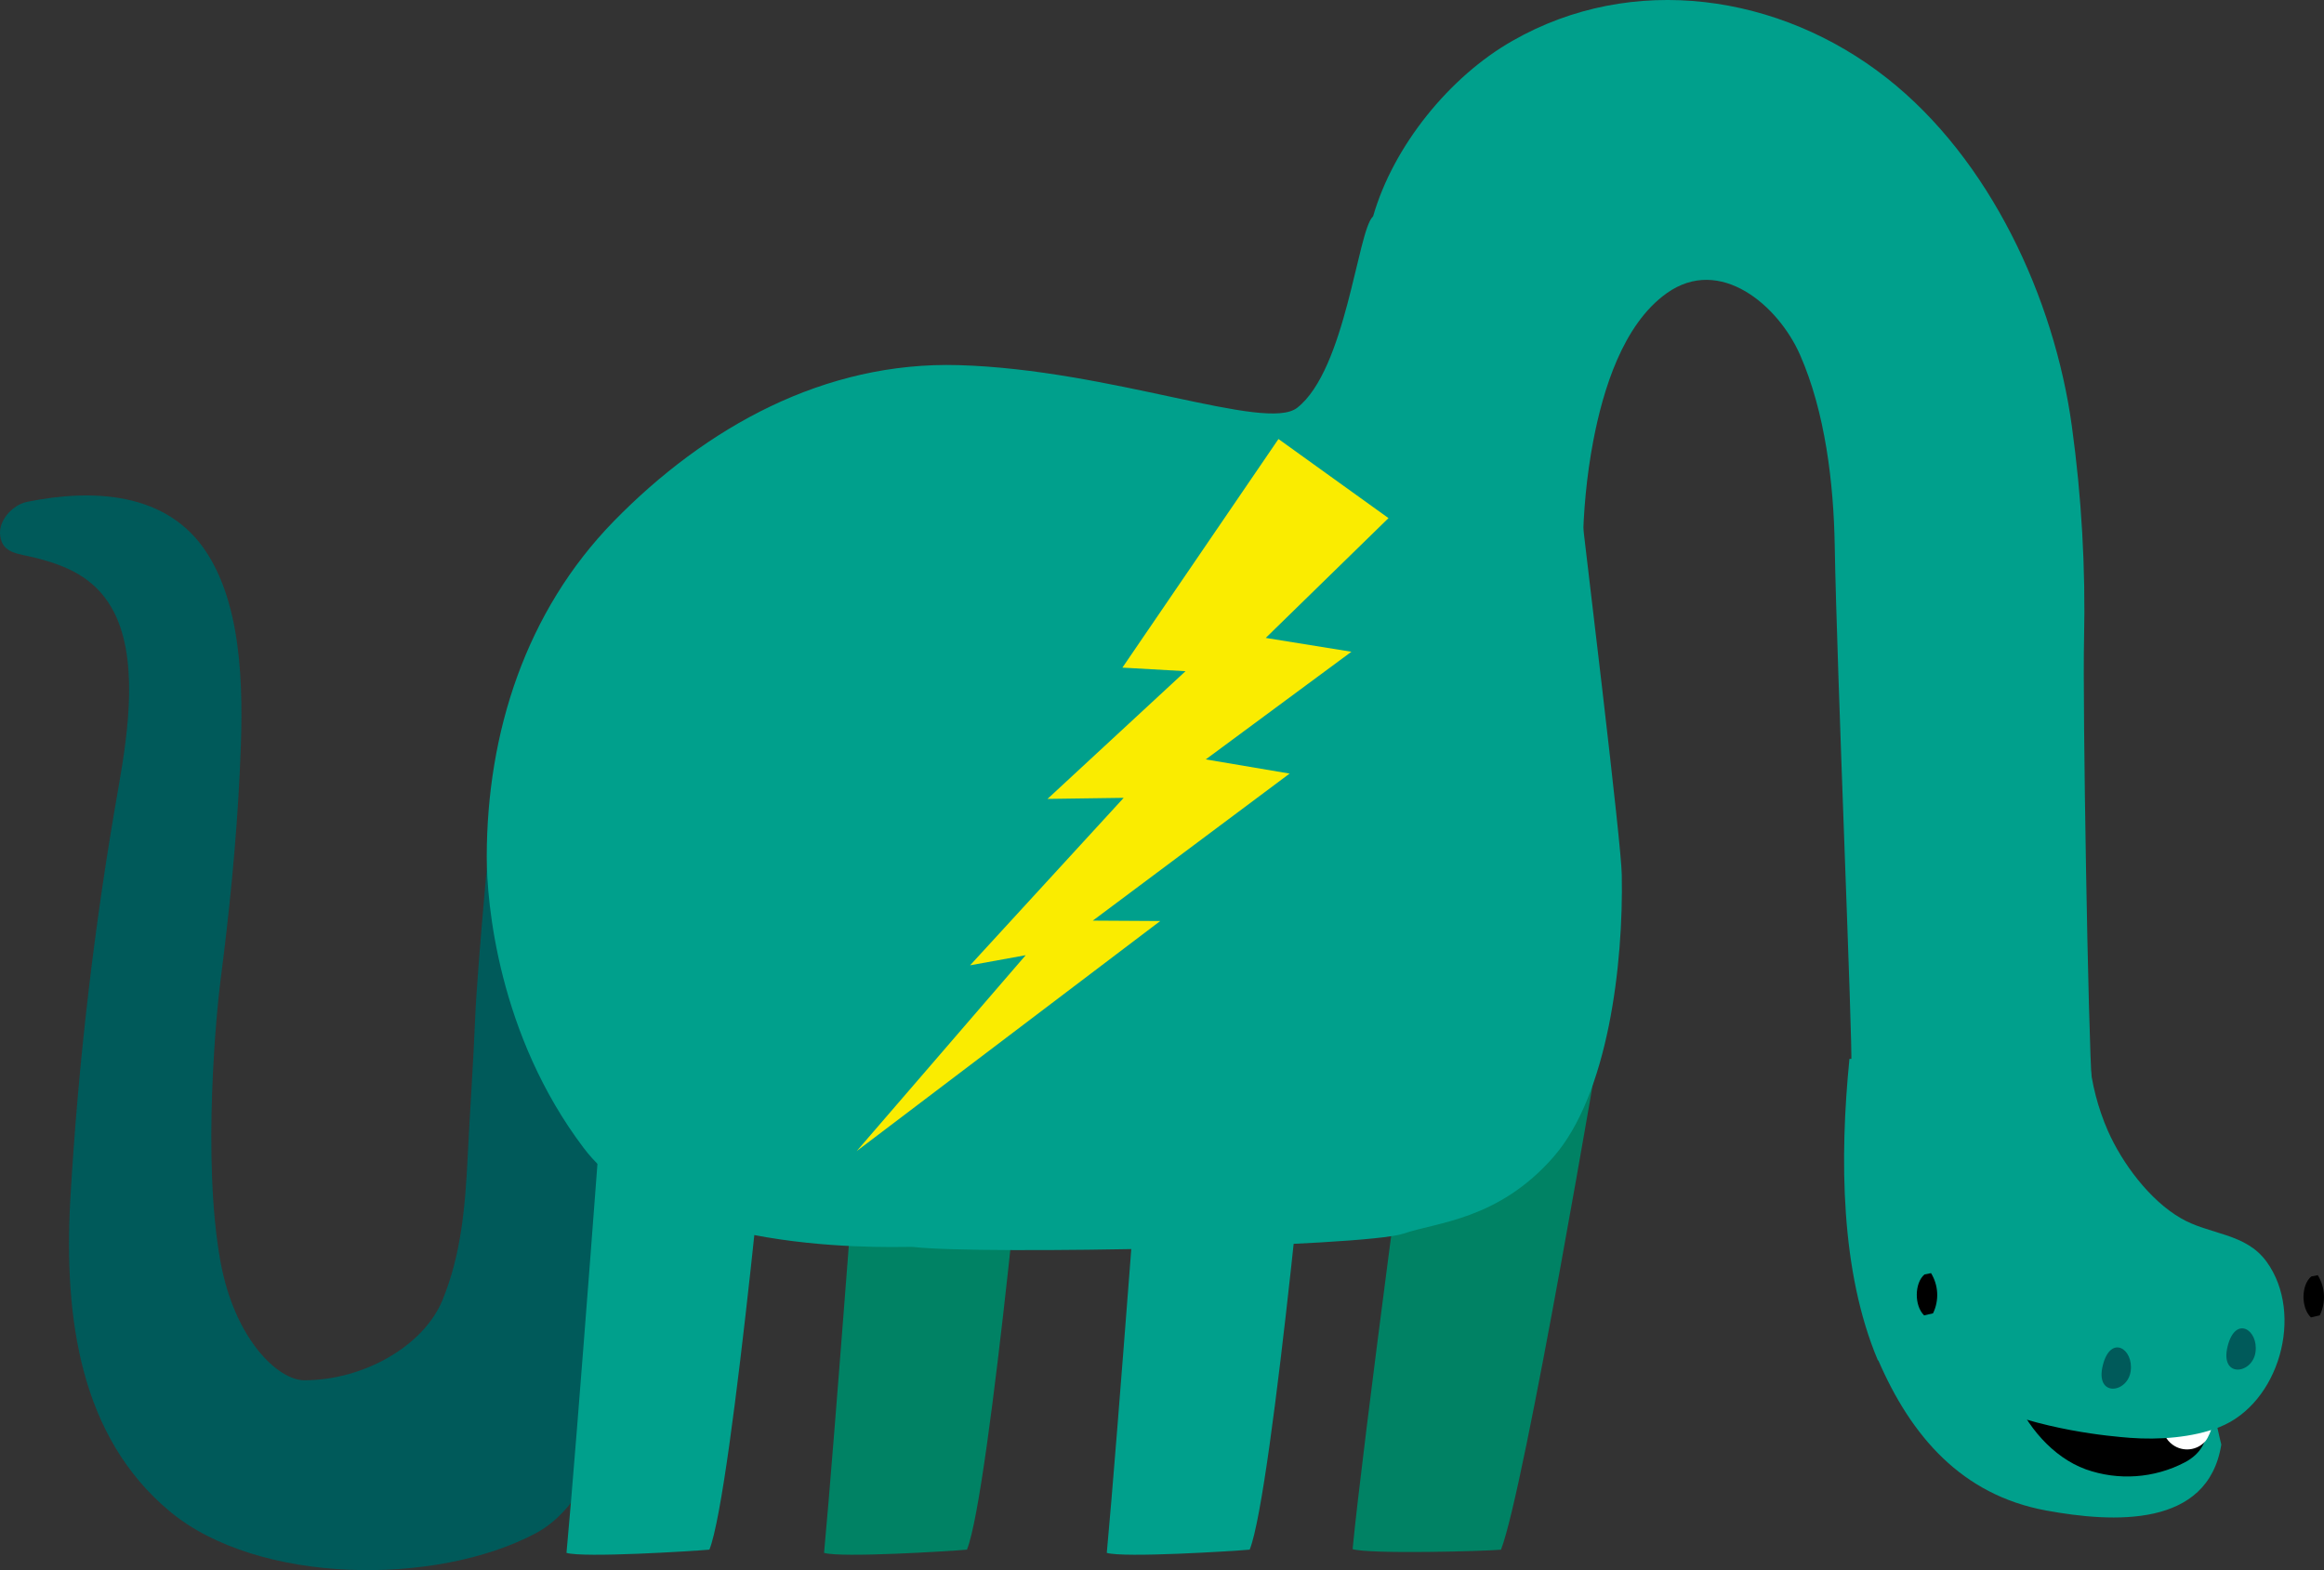 <svg version="1.1" xmlns="http://www.w3.org/2000/svg" xmlns:xlink="http://www.w3.org/1999/xlink" width="204.917" height="138.454" viewBox="0,0,204.917,138.454"><rect x="0" y="0" width="204.917" height="138.454" fill="#333333" stroke="none"/><g transform="translate(-142.39,-133.068)"><g data-paper-data="{&quot;isPaintingLayer&quot;:true}" fill-rule="nonzero" stroke="none" stroke-linecap="butt" stroke-linejoin="miter" stroke-miterlimit="10" stroke-dasharray="" stroke-dashoffset="0" style="mix-blend-mode: normal"><path d="M283.655,223.89c0,0 -6.87,40.715 -8.92,45.83c-1.52,0.135 -11.58,0.405 -13.08,-0.05c0.87,-9.115 5.595,-44.17 5.595,-44.17z" data-paper-data="{&quot;index&quot;:null}" fill="#008264" stroke-width="1"/><path d="M233.39,224.1c0,0 -3.685,40.495 -5.74,45.615c-1.52,0.135 -11.1,0.735 -12.6,0.285c0.865,-9.115 3.5,-44.5 3.5,-44.5z" data-paper-data="{&quot;index&quot;:null}" fill="#008264" stroke-width="1"/><path d="M144.783,177.32c5.705,-1.155 12.32,-0.92 15.82,4.46c3.43,5.265 3.215,13.325 2.93,19.325c-0.3,6.22 -0.91,12.325 -1.71,18.5c-0.31,2.375 -1.635,15.62 0,24.675c1.26,6.945 5.12,10.5 7.395,10.5c5.24,0 10.53,-3.03 12.19,-7.075c1.66,-4.045 2,-8.255 2.215,-12.545c0.2,-4.13 0.5,-8.22 0.665,-12.345c0.165,-4.125 1.475,-18.785 2.035,-22.89c0.125,3.965 9.475,15.5 15.41,20.185c-1.195,10.3 -1.39,42.445 -12.065,48.14c-8.855,4.725 -24.57,4.54 -32.315,-1.915c-7.915,-6.595 -9.325,-17.065 -8.77,-27.37c0.708,-12.295 2.14,-24.538 4.29,-36.665c0.8,-4.63 1.815,-11.385 -0.645,-15.645c-1.55,-2.685 -4,-3.725 -6.81,-4.425c-1.375,-0.34 -2.785,-0.35 -3,-1.855c-0.24,-1.375 1.08,-2.795 2.365,-3.055z" data-paper-data="{&quot;index&quot;:null}" fill="#005a5a" stroke-width="1"/><path d="M196.513,179.025c8.135,-8.315 18.585,-14.105 30.415,-13.76c13.43,0.39 27.065,5.925 29.835,3.765c4.31,-3.36 5.34,-15.655 6.68,-16.86l16.8,12.795c2.21,18.59 5.115,42.535 5.145,45.235c0.155,7.87 -1.2,19.395 -6.045,24.915c-4.845,5.52 -10.235,5.72 -13.195,6.73c-3.47,1.185 -37.29,1.875 -43.22,1.18c-0.14,-0.12 -21.525,1.245 -29.065,-8.72c-7.54,-9.965 -8.56,-21.605 -8.555,-25.695c0.015,-10.92 3.425,-21.61 11.205,-29.585z" data-paper-data="{&quot;index&quot;:null}" fill="#00a08c" stroke-width="1"/><path d="M258.315,224.105c0,0 -3.685,40.495 -5.735,45.61c-1.52,0.135 -11.1,0.735 -12.6,0.285c0.865,-9.115 3.5,-44.5 3.5,-44.5z" data-paper-data="{&quot;index&quot;:null}" fill="#00a08c" stroke-width="1"/><path d="M210.675,224.105c0,0 -3.68,40.495 -5.735,45.61c-1.52,0.135 -11.1,0.735 -12.6,0.285c0.865,-9.115 3.5,-44.5 3.5,-44.5z" data-paper-data="{&quot;index&quot;:null}" fill="#00a08c" stroke-width="1"/><g data-paper-data="{&quot;index&quot;:null}" stroke-width="1"><path d="M337.587,257.677c0.105,0.255 0.615,2.645 0.665,2.77c-1.175,7.38 -9.55,6.895 -15.425,5.82c-7.465,-1.365 -11.93,-6.56 -14.825,-13.26z" fill="#00a08c"/><path d="M336.856,256.772c-0.09,0.615 1.165,3.68 -1.83,5.25c-2.697,1.407 -5.858,1.628 -8.725,0.61c-2.91,-1.06 -5.265,-3.825 -6.42,-6.785z" fill="#000000"/><path d="M337.869,257.462c0,0 -0.5,2.08 -1.025,2.695c-0.734,0.822 -1.968,0.959 -2.865,0.32c-1.29,-0.905 -1.085,-2.925 -1.085,-2.925z" fill="#ffffff"/><path d="M326.609,226.437c0.209,2.196 0.766,4.344 1.65,6.365c1.255,2.835 3.665,6.085 6.395,7.67c2.54,1.5 5.73,1.28 7.6,3.865c3.335,4.62 1.095,12.5 -4.175,14.575c-2.36,0.93 -5.365,1.135 -7.865,0.945c-1.72,-0.135 -7.855,-0.65 -13.385,-3.155c-3.88,-1.755 -5.61,-1.805 -8.865,-3.695c-3.29,-7.805 -3.38,-17.785 -2.5,-26.57z" fill="#00a08c"/></g><path d="M284.57,208.58h-23.275c1.15,-1.255 2,-3.025 2.5,-5.45c1.15,-5.22 0.455,-11.33 -0.03,-16.62c-0.545,-5.91 -1.69,-10.765 -1.81,-16.7c-0.12,-5.935 -0.165,-11.815 1.5,-17.64c1.785,-6.24 6.77,-12.36 12.295,-15.5c10.605,-6.065 23.575,-4.135 33,3.275c9.09,7.14 14.775,19.405 16.325,30.705c0.858,6.228 1.217,12.515 1.075,18.8c-0.135,5.5 0.365,35.19 0.7,39.315l-21.225,-1.875c0.15,-1.42 -1.27,-34.67 -1.46,-45.76c-0.095,-5.455 -0.84,-11.735 -3.06,-16.775c-1.905,-4.335 -7.04,-8.79 -11.755,-5.43c-3.885,2.77 -5.62,8.565 -6.47,13c-1.18,6.185 -1.14,12.425 -0.455,18.67c0.47,3.85 1.25,10.455 2.145,17.985z" data-paper-data="{&quot;index&quot;:null}" fill="#00a08c" stroke-width="1"/><g data-paper-data="{&quot;index&quot;:null}" stroke-width="1"><path d="M327.811,253.432c0.7,-2.71 2.72,-1.43 2.45,0.54c-0.27,1.975 -3.185,2.33 -2.45,-0.54z" fill="#005a5a"/><path d="M338.818,251.752c0.695,-2.715 2.715,-1.43 2.45,0.54c-0.27,1.97 -3.19,2.33 -2.45,-0.54z" fill="#005a5a"/><path d="M346.183,245.627l0.575,-0.115c0.663,1.073 0.729,2.412 0.175,3.545l-0.78,0.18c-0.89,-0.855 -0.865,-2.86 0.03,-3.61z" fill="#000000"/><path d="M312.082,245.447l0.575,-0.115c0.661,1.074 0.727,2.411 0.175,3.545l-0.785,0.18c-0.88,-0.855 -0.855,-2.86 0.035,-3.61z" fill="#000000"/></g><path d="M256.099,201.283l-17.352,12.965l5.945,0.036l-26.761,20.283l14.897,-17.269l-4.901,0.89l13.543,-14.767l-6.717,0.094l12.169,-11.261l-5.565,-0.315l13.761,-20.158l9.701,6.975l-10.824,10.564l7.555,1.22l-12.842,9.492l7.392,1.251" fill="#faec00" stroke-width="0.663"/></g></g></svg>